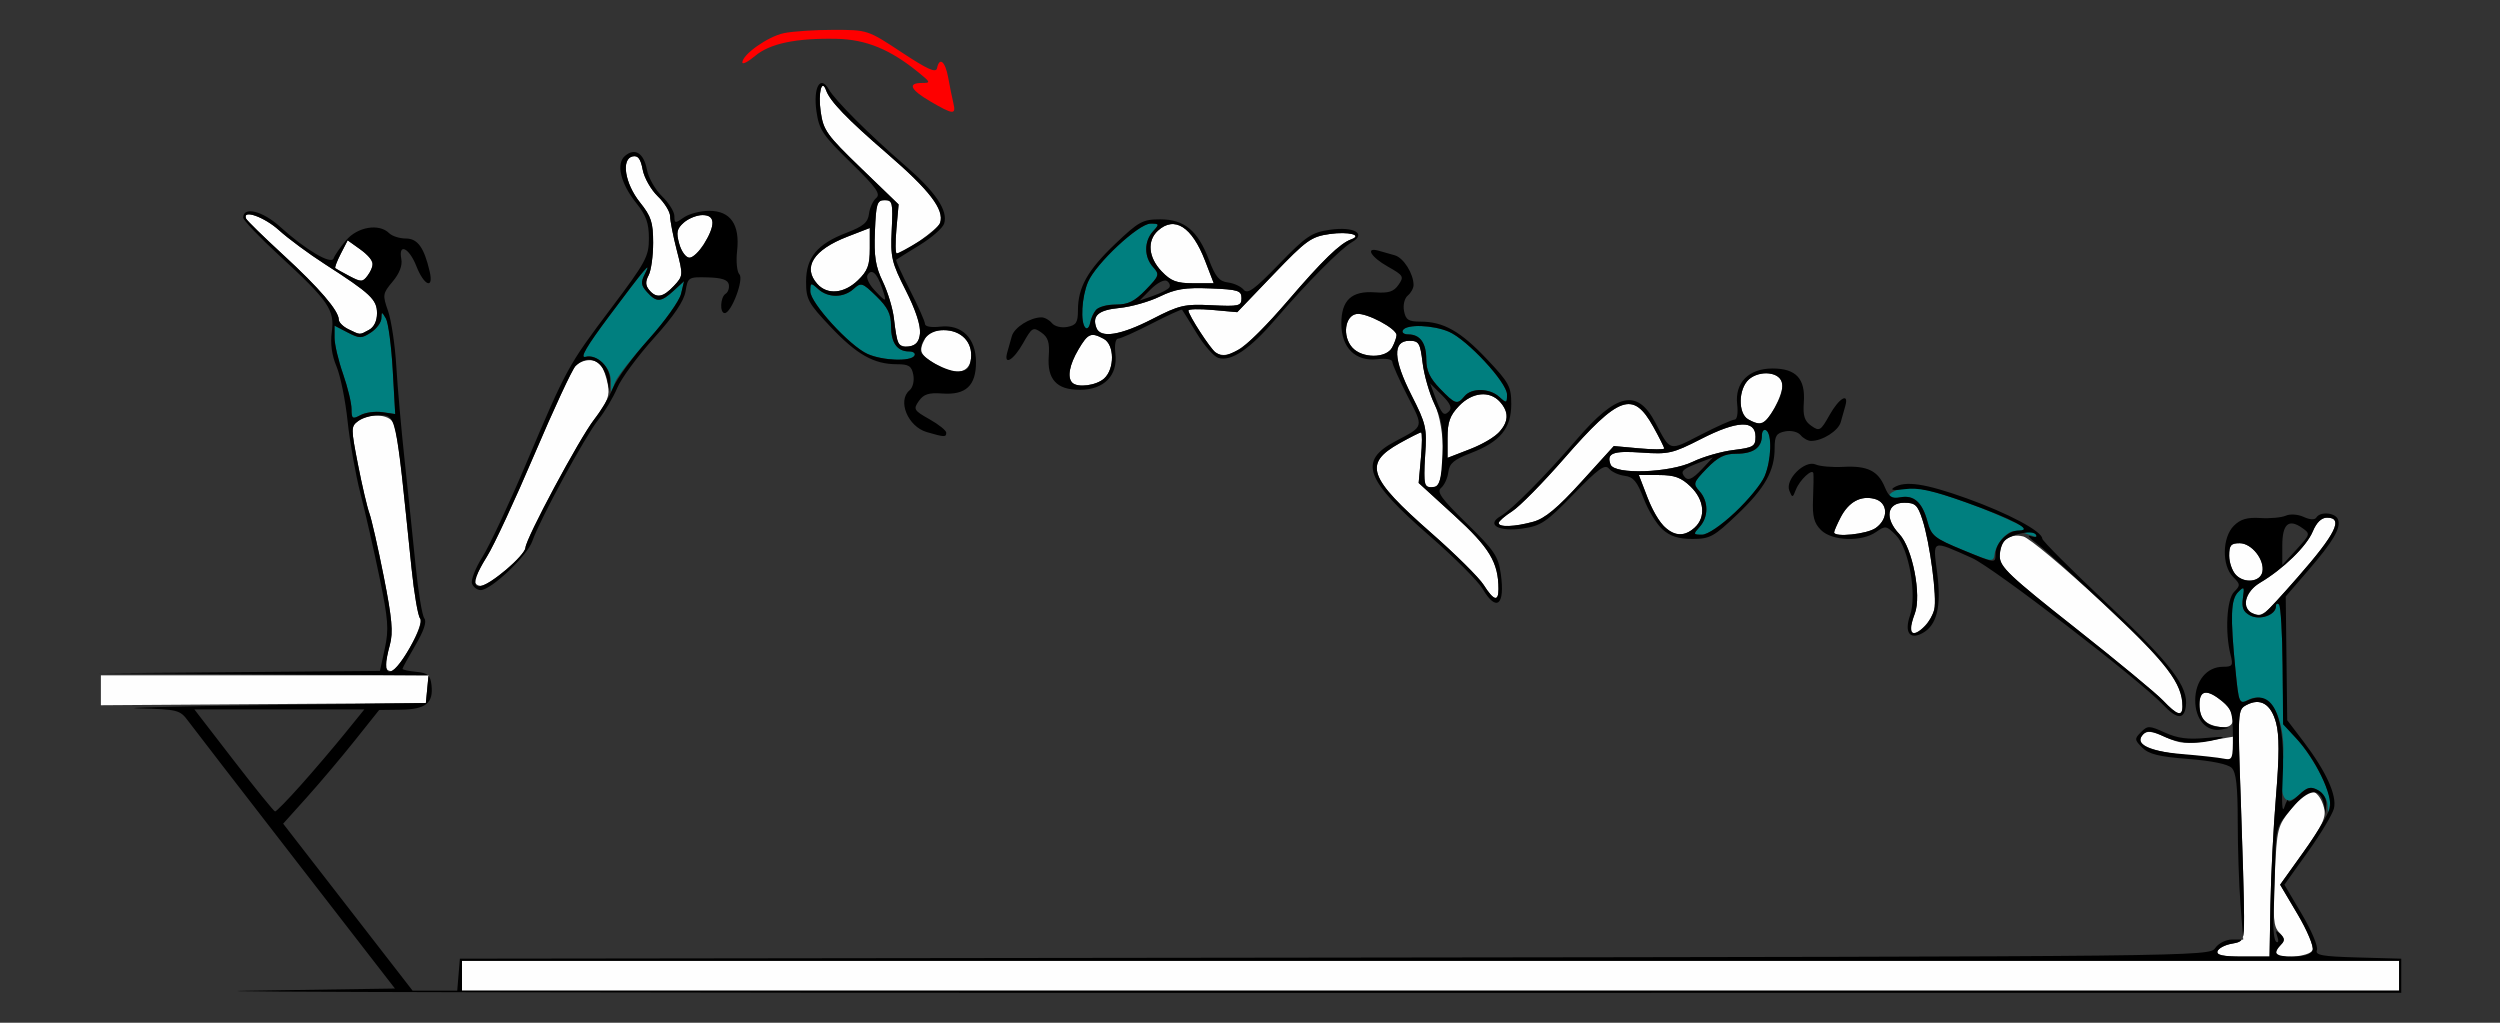<?xml version="1.0" encoding="UTF-8" standalone="no"?>
<!-- Created with Inkscape (http://www.inkscape.org/) -->

<svg
   xmlns:dc="http://purl.org/dc/elements/1.1/"
   xmlns:cc="http://creativecommons.org/ns#"
   xmlns:rdf="http://www.w3.org/1999/02/22-rdf-syntax-ns#"
   xmlns:svg="http://www.w3.org/2000/svg"
   xmlns="http://www.w3.org/2000/svg"
   xmlns:sodipodi="http://sodipodi.sourceforge.net/DTD/sodipodi-0.dtd"
   xmlns:inkscape="http://www.inkscape.org/namespaces/inkscape"
   id="svg3336"
   version="1.1"
   inkscape:version="0.91 r13725"
   width="550"
   height="225"
   viewBox="0 0 550 225"
   sodipodi:docname="bb950701.svg">
  <rect x="0" y="0" width="550" height="225" fill="#333333" stroke="none"/>
  <defs
     id="defs3340" />
  <sodipodi:namedview
     pagecolor="#ffffff"
     bordercolor="#666666"
     borderopacity="1"
     objecttolerance="10"
     gridtolerance="10"
     guidetolerance="10"
     inkscape:pageopacity="0"
     inkscape:pageshadow="2"
     inkscape:window-width="1480"
     inkscape:window-height="780"
     id="namedview3338"
     showgrid="false"
     inkscape:zoom="0.8384356"
     inkscape:cx="197.38157"
     inkscape:cy="118.60845"
     inkscape:window-x="0"
     inkscape:window-y="0"
     inkscape:window-maximized="0"
     inkscape:current-layer="svg3336" />
  <g
     id="g3346"
     transform="translate(13.785,-7.994)">
    <path
       style="fill:#fefefe"
       d="m 87.85,222.656 0,-3.281 213.084,0 213.084,0 0,3.281 0,3.281 -213.084,0 -213.084,0 0,-3.281 z m 386.214,-5.391 c 0.214,-0.645 1.616,-1.389 3.115,-1.654 2.655,-0.47 2.727,-0.63 2.727,-6.094 0,-3.086 -0.322,-14.558 -0.716,-25.492 -0.701,-19.463 -0.675,-19.903 1.204,-20.911 3.094,-1.661 5.439,-0.269 6.556,3.89 0.726,2.706 0.722,7.241 -0.015,16.115 -0.564,6.792 -1.115,17.517 -1.224,23.832 l -0.197,11.483 -5.919,0.002 c -4.32,9.4e-4 -5.814,-0.315 -5.53,-1.17 z m 12.851,0.422 c 0,-0.412 0.508,-1.259 1.128,-1.882 0.881,-0.884 0.797,-1.464 -0.385,-2.649 -1.284,-1.288 -1.436,-3.166 -1.005,-12.415 0.499,-10.696 0.568,-10.971 3.718,-14.882 1.766,-2.191 3.497,-3.978 3.848,-3.97 1.445,0.033 2.722,1.537 3.293,3.879 0.495,2.03 -0.338,3.807 -4.533,9.672 l -5.139,7.186 3.845,6.493 c 2.121,3.581 3.603,7.126 3.305,7.906 -0.568,1.485 -8.076,2.101 -8.076,0.663 z m -19.159,-43.485 c -8.719,-0.889 -12.193,-2.503 -10.038,-4.665 0.84,-0.842 1.995,-0.695 4.925,0.631 3.248,1.469 4.668,1.592 9.377,0.811 l 5.549,-0.921 0,2.627 c 0,1.445 -0.315,2.57 -0.701,2.501 -0.386,-0.07 -4.486,-0.512 -9.112,-0.983 z m 7.009,-6.246 c -3.35,-0.465 -4.673,-1.865 -4.673,-4.947 0,-3.316 1.762,-3.506 5.18,-0.558 3.181,2.745 2.884,5.975 -0.507,5.505 z m -12.676,-5.845 c -1.51,-1.588 -10.21,-8.781 -19.334,-15.984 -14.507,-11.452 -16.589,-13.429 -16.589,-15.747 0,-3.389 2.079,-5.141 5.175,-4.362 1.318,0.332 9.046,6.812 17.174,14.402 14.419,13.464 17.838,17.866 17.838,22.97 0,2.336 -1.159,1.989 -4.264,-1.279 z m -453.68,-2.257 0,-3.292 36.041,0 36.041,0 -0.293,3.047 -0.293,3.047 -35.748,0.246 -35.748,0.246 0,-3.292 z m 62.622,-5.402 c 0.003,-0.645 0.433,-2.715 0.955,-4.601 0.753,-2.72 0.474,-5.826 -1.35,-15.023 -1.265,-6.377 -2.687,-12.638 -3.161,-13.914 -0.474,-1.276 -1.599,-6.088 -2.501,-10.692 -1.575,-8.044 -1.573,-8.42 0.048,-9.609 2.42,-1.775 6.708,-1.552 7.732,0.403 0.473,0.902 1.341,6.281 1.93,11.953 0.589,5.672 1.525,14.742 2.082,20.156 0.556,5.414 1.393,10.319 1.86,10.899 1.045,1.301 -4.632,11.601 -6.395,11.601 -0.663,0 -1.203,-0.527 -1.2,-1.172 z m 335.509,-8.142 c 0,-0.482 0.423,-1.993 0.94,-3.358 1.513,-3.991 -0.527,-14.44 -3.408,-17.462 -3.291,-3.452 -2.761,-6.898 1.062,-6.898 2.432,0 2.958,0.485 4.006,3.694 1.664,5.096 3.258,17.208 2.607,19.811 -0.849,3.393 -5.207,6.919 -5.207,4.213 z m 75,-3.494 c -2.354,-0.953 -1.266,-4.761 1.894,-6.631 5.083,-3.008 10.224,-8.004 11.575,-11.249 0.833,-2 1.919,-3.062 3.132,-3.062 3.711,0 1.984,3.518 -6.444,13.125 -7.777,8.865 -7.705,8.809 -10.157,7.817 z m -168.925,-6.15 c -1.028,-1.622 -6.228,-6.774 -11.555,-11.448 -13.848,-12.152 -14.938,-15.23 -6.974,-19.695 2.353,-1.319 4.493,-2.398 4.757,-2.398 0.264,0 0.253,2.502 -0.023,5.559 l -0.503,5.559 7.817,7.138 c 7.788,7.111 9.732,10.342 9.746,16.197 0.007,2.885 -1.045,2.591 -3.266,-0.912 z M 90.654,135.785 c 0,-0.599 1.218,-3.025 2.707,-5.391 1.489,-2.365 6.176,-12.453 10.415,-22.416 4.239,-9.963 8.308,-18.717 9.042,-19.453 1.645,-1.651 4.401,-1.732 5.627,-0.166 0.505,0.645 1.174,2.528 1.486,4.186 0.47,2.491 -0.002,3.764 -2.716,7.332 -3.592,4.721 -15.31,26.504 -15.406,28.638 -0.073,1.634 -7.972,8.359 -9.817,8.359 -0.736,0 -1.338,-0.49 -1.338,-1.09 z m 387.5,-1.271 c -0.835,-0.838 -1.518,-2.759 -1.518,-4.269 0,-2.297 0.378,-2.746 2.315,-2.746 2.623,0 5.502,3.62 4.996,6.282 -0.422,2.22 -3.874,2.657 -5.792,0.732 z m -125.675,-10.53 c -1.063,-0.902 -2.786,-3.855 -3.828,-6.562 l -1.895,-4.922 4.374,0 c 3.474,0 4.914,0.519 6.996,2.519 3.049,2.93 3.435,6.764 0.912,9.054 -2.193,1.991 -4.139,1.965 -6.56,-0.089 z m 37.241,1.125 c 0,-0.283 0.635,-1.747 1.412,-3.253 1.768,-3.43 4.403,-4.888 7.448,-4.121 3.026,0.762 3.183,4.389 0.279,6.43 -1.929,1.356 -9.138,2.1 -9.138,0.944 z m -73.796,-2.063 c 0.02,-0.387 1.359,-1.547 2.976,-2.578 1.617,-1.031 6.753,-6.247 11.413,-11.591 12.114,-13.891 15.182,-14.984 19.633,-6.995 1.315,2.36 2.391,4.507 2.391,4.772 0,0.264 -2.494,0.254 -5.542,-0.023 l -5.542,-0.504 -7.116,7.841 c -5.245,5.78 -8.026,8.095 -10.58,8.806 -4.078,1.136 -7.684,1.265 -7.634,0.272 z m -16.076,-8.2 c -0.291,-0.292 -0.332,-3.365 -0.092,-6.829 0.405,-5.835 0.184,-6.796 -2.997,-13.049 -4.046,-7.953 -4.214,-12 -0.497,-12 2.116,0 2.392,0.459 2.929,4.87 0.326,2.679 1.502,6.754 2.613,9.056 2.513,5.206 2.526,17.726 0.02,18.206 -0.796,0.152 -1.685,0.038 -1.976,-0.253 z m 40.694,-4.646 c -0.963,-2.517 0.505,-3.081 6.867,-2.637 5.876,0.41 6.811,0.195 13.058,-3.003 7.928,-4.059 11.963,-4.227 11.963,-0.499 0,2.123 -0.457,2.4 -4.855,2.938 -2.67,0.327 -6.693,1.487 -8.94,2.578 -5.055,2.455 -17.232,2.873 -18.093,0.622 z m -35.869,-5.867 c 0,-3.485 0.517,-4.929 2.511,-7.018 2.921,-3.059 6.743,-3.446 9.026,-0.915 3.311,3.67 0.861,7.518 -6.631,10.42 l -4.907,1.9 0,-4.388 z m 66.121,-4.097 c -2.248,-1.313 -2.155,-6.662 0.151,-8.756 2.469,-2.241 7.001,-1.649 7.373,0.963 0.329,2.308 -3.241,8.819 -4.813,8.778 -0.592,-0.016 -1.812,-0.459 -2.711,-0.984 z M 222.118,92.188 c -1.149,-1.152 -0.639,-3.928 1.338,-7.29 2.107,-3.582 2.778,-3.867 5.577,-2.364 2.379,1.277 2.439,6.603 0.099,8.728 -1.712,1.554 -5.844,2.1 -7.014,0.927 z m -30.296,-4.204 c -3.285,-2.061 -3.55,-2.771 -2.07,-5.545 0.657,-1.232 1.959,-1.813 4.061,-1.813 3.891,0 6.435,2.638 6.023,6.245 -0.386,3.384 -3.668,3.84 -8.014,1.113 z m 61.822,-2.451 c -1.121,-0.751 -5.981,-8.246 -5.981,-9.224 0,-0.332 2.418,-0.386 5.374,-0.121 l 5.374,0.483 7.944,-8.282 c 7.292,-7.602 8.312,-8.334 12.426,-8.917 4.106,-0.582 7.327,0.235 4.677,1.187 -2.437,0.876 -6.276,4.6 -13.909,13.493 -8.916,10.389 -13.01,13.318 -15.904,11.38 z m 30.075,-1.075 c -2.234,-2.476 -1.644,-7.023 0.96,-7.396 2.157,-0.309 8.779,3.202 8.779,4.655 0,0.499 -0.435,1.723 -0.967,2.72 -1.297,2.43 -6.586,2.443 -8.771,0.021 z M 183.718,83.269 c -0.212,-0.681 -0.59,-3.023 -0.839,-5.206 -0.249,-2.183 -1.354,-5.836 -2.456,-8.119 -1.604,-3.323 -1.948,-5.522 -1.727,-11.032 0.247,-6.164 0.471,-6.881 2.145,-6.881 1.721,0 1.844,0.519 1.553,6.562 -0.289,6.017 -0.031,7.124 3.104,13.313 3.902,7.702 4.14,11.812 0.712,12.3 -1.159,0.165 -2.281,-0.257 -2.493,-0.938 z M 62.85,80.418 c -1.157,-0.56 -2.103,-1.504 -2.103,-2.098 0,-1.96 -4.269,-6.935 -12.238,-14.263 -4.321,-3.973 -7.996,-7.566 -8.167,-7.984 -0.853,-2.083 4.021,-0.358 7.246,2.565 2.018,1.829 6.54,5.172 10.049,7.429 10.132,6.517 11.521,7.824 11.521,10.847 0,1.718 -0.661,3.063 -1.808,3.679 -2.093,1.124 -1.795,1.135 -4.501,-0.174 z M 227.441,80.156 c -1.035,-2.705 0.405,-3.962 5.053,-4.41 2.537,-0.244 6.529,-1.375 8.872,-2.513 3.445,-1.673 5.573,-2.016 11.12,-1.792 6.145,0.248 6.86,0.473 6.86,2.152 0,1.727 -0.517,1.85 -6.555,1.557 -6.002,-0.292 -7.107,-0.035 -13.084,3.042 -6.931,3.568 -11.379,4.28 -12.266,1.964 z m -98.419,-8.378 c -0.811,-0.98 -0.842,-1.856 -0.114,-3.22 0.55,-1.03 0.999,-4.246 0.999,-7.146 0,-4.491 -0.429,-5.808 -2.89,-8.88 -3.337,-4.165 -4.196,-9.599 -1.602,-10.135 1.164,-0.24 1.743,0.531 2.19,2.921 0.334,1.786 1.83,4.423 3.324,5.859 1.494,1.436 2.717,3.421 2.717,4.41 0,0.989 0.656,4.337 1.457,7.44 1.429,5.532 1.417,5.684 -0.63,7.87 -2.395,2.558 -3.867,2.796 -5.45,0.882 z m 37.011,-1.306 c -3.311,-3.67 -0.861,-7.518 6.631,-10.42 l 4.907,-1.9 0,4.498 c 0,3.705 -0.462,4.943 -2.621,7.018 -3.041,2.923 -6.707,3.254 -8.916,0.805 z M 63.084,68.729 c -1.542,-0.812 -2.94,-1.592 -3.106,-1.734 -0.166,-0.142 0.378,-1.578 1.21,-3.192 l 1.512,-2.934 2.762,1.973 c 3.016,2.155 3.381,3.488 1.594,5.831 -1.069,1.402 -1.406,1.406 -3.972,0.055 z M 241.764,67.683 c -2.914,-3.051 -3.243,-6.728 -0.802,-8.944 3.658,-3.321 7.495,-0.864 10.388,6.652 l 1.895,4.922 -4.484,0 c -3.693,0 -4.927,-0.464 -6.996,-2.629 z M 135.649,61.641 c -0.709,-2.533 -0.539,-3.323 1.011,-4.688 1.025,-0.902 2.869,-1.641 4.097,-1.641 1.505,0 2.232,0.535 2.229,1.641 -0.006,2.434 -3.498,7.734 -5.096,7.734 -0.769,0 -1.77,-1.36 -2.242,-3.047 z m 47.778,-3.281 0.481,-5.391 L 175.653,45 c -7.578,-7.315 -8.308,-8.338 -8.89,-12.465 -0.581,-4.119 0.234,-7.35 1.183,-4.691 0.873,2.445 4.585,6.296 13.451,13.953 9.351,8.076 12.576,12.284 11.652,15.204 -0.437,1.381 -8.04,6.75 -9.559,6.75 -0.3,0 -0.328,-2.426 -0.064,-5.391 z"
       id="path3356"
       inkscape:connector-curvature="0" />
    <path
       style="fill:#007f7f"
       d="m 498.258,184.955 c -0.07,-1.142 -1.008,-2.549 -2.085,-3.127 -1.608,-0.863 -2.334,-0.696 -4.065,0.936 -3.194,3.01 -4.539,0.78 -3.749,-6.219 1.148,-10.182 -2.616,-17.239 -7.731,-14.493 -1.752,0.941 -1.893,0.581 -2.613,-6.7 -1.163,-11.754 -1.034,-15.474 0.593,-17.106 1.318,-1.322 1.417,-1.198 1.05,1.314 -0.309,2.113 0.062,3.026 1.557,3.828 2.162,1.161 5.701,-0.09 5.701,-2.014 0,-0.583 0.309,-0.751 0.686,-0.373 0.377,0.378 0.731,6.46 0.787,13.516 0.101,12.822 0.102,12.829 2.825,15.73 3.9,4.155 8.052,12.204 7.575,14.686 l -0.404,2.099 -0.127,-2.076 z m -80.281,-55.982 c -6.221,-2.549 -6.867,-3.071 -7.717,-6.237 -1.147,-4.274 -3.001,-5.904 -6.049,-5.32 -2.578,0.494 -3.211,-0.631 -0.864,-1.534 2.953,-1.137 6.637,-0.507 15.384,2.629 7.716,2.767 15.848,6.664 15.848,7.594 0,0.162 -1.241,-0.175 -2.757,-0.749 -2.303,-0.872 -3.064,-0.765 -4.62,0.648 -1.025,0.93 -1.992,2.605 -2.15,3.721 -0.286,2.025 -0.301,2.024 -7.076,-0.752 z m -57.841,-5.062 c 1.985,-2.2 1.977,-5.63 -0.019,-7.842 -1.479,-1.64 -1.392,-1.914 1.585,-4.996 2.449,-2.535 3.9,-3.261 6.519,-3.261 3.724,0 5.611,-1.343 5.611,-3.993 0,-0.959 0.421,-1.482 0.935,-1.163 1.343,0.832 1.151,6.578 -0.337,10.108 -1.708,4.052 -11.139,12.861 -13.771,12.861 -1.946,0 -1.977,-0.103 -0.523,-1.714 z M 63.551,97.978 c 0,-1.32 -0.841,-4.801 -1.869,-7.735 -1.028,-2.934 -1.869,-6.52 -1.869,-7.969 l 0,-2.635 2.875,1.491 c 2.627,1.363 3.071,1.363 5.14,0.002 1.246,-0.819 2.278,-2.217 2.294,-3.108 0.027,-1.513 0.091,-1.511 0.988,0.033 0.528,0.909 1.205,6.013 1.506,11.342 l 0.547,9.689 -2.829,-0.417 c -1.556,-0.229 -3.719,0.061 -4.806,0.645 -1.773,0.952 -1.976,0.814 -1.976,-1.339 z M 302.987,93.471 c -2.205,-2.282 -2.987,-3.952 -2.987,-6.375 0,-3.647 -1.357,-5.533 -3.98,-5.533 -0.956,0 -1.477,-0.422 -1.16,-0.938 0.83,-1.347 6.557,-1.155 10.077,0.338 4.04,1.713 12.82,11.174 12.82,13.814 0,1.952 -0.102,1.984 -1.709,0.525 -2.13,-1.934 -6.094,-2.009 -7.637,-0.145 -1.616,1.953 -2.035,1.822 -5.424,-1.685 z M 120.62,91.786 c -0.074,-3.057 -3.12,-5.932 -5.596,-5.283 -1.316,0.345 0.22,-2.295 5.248,-9.023 7.929,-10.61 9.451,-12.404 7.805,-9.199 -0.934,1.818 -0.85,2.49 0.498,3.984 2.088,2.314 3.04,2.263 5.842,-0.312 l 2.295,-2.109 -0.675,2.81 c -0.371,1.546 -3.584,6.042 -7.14,9.992 -3.555,3.95 -6.859,8.17 -7.341,9.377 l -0.877,2.195 -0.059,-2.433 z m 56.483,-5.912 c -3.923,-1.735 -12.617,-11.228 -12.617,-13.776 0,-1.952 0.102,-1.984 1.709,-0.525 2.193,1.991 5.613,1.983 7.817,-0.019 1.635,-1.484 1.908,-1.397 4.98,1.59 2.527,2.457 3.25,3.913 3.25,6.539 0,3.736 1.339,5.629 3.98,5.629 0.956,0 1.477,0.422 1.16,0.938 -0.815,1.323 -6.946,1.099 -10.28,-0.376 z m 47.897,-5.79 c -1.127,-1.141 -0.808,-6.766 0.57,-10.036 1.708,-4.052 11.139,-12.861 13.771,-12.861 1.946,0 1.977,0.103 0.523,1.714 -1.985,2.2 -1.977,5.63 0.019,7.842 1.479,1.64 1.392,1.914 -1.585,4.996 C 235.825,74.299 234.408,75 231.707,75 c -3.56,0 -5.097,1.102 -5.672,4.068 -0.184,0.949 -0.65,1.406 -1.035,1.016 z"
       id="path3352"
       inkscape:connector-curvature="0" />
    <path
       style="fill:#fe0000"
       d="m 190.888,30.305 c -4.393,-2.566 -5.077,-4.052 -1.869,-4.059 1.99,-0.004 1.953,-0.127 -0.701,-2.293 -6.259,-5.107 -11.568,-7.285 -18.079,-7.418 -8.906,-0.182 -14.659,1.028 -17.898,3.762 -1.544,1.304 -2.808,1.948 -2.808,1.433 0,-1.738 5.635,-5.711 9.14,-6.445 1.912,-0.4 6.842,-0.725 10.954,-0.723 7.45,0.005 7.503,0.023 14.953,4.944 5.679,3.751 7.549,4.593 7.779,3.498 0.542,-2.588 1.812,-1.518 2.461,2.074 0.349,1.934 0.862,4.465 1.14,5.625 0.621,2.595 -0.035,2.544 -5.072,-0.398 z"
       id="path3350"
       inkscape:connector-curvature="0" />
    <path
       style="fill:#000000"
       d="m 40.522,225.957 32.578,-0.488 -21.83,-28.192 C 39.263,181.771 28.603,167.955 27.582,166.574 c -1.763,-2.384 -2.308,-2.522 -10.748,-2.729 -4.89,-0.12 7.301,-0.436 27.091,-0.703 l 35.981,-0.485 0.293,-3.047 0.293,-3.047 -36.274,-0.221 -36.274,-0.221 30.929,-0.26 30.929,-0.26 1.066,-4.909 c 0.922,-4.248 0.765,-6.363 -1.164,-15.691 -1.226,-5.93 -3.11,-14.212 -4.187,-18.405 -1.077,-4.193 -2.35,-11.365 -2.829,-15.938 -0.479,-4.572 -1.577,-9.989 -2.439,-12.036 -1.042,-2.474 -1.389,-5.023 -1.037,-7.601 0.662,-4.845 -0.682,-6.801 -11.547,-16.804 -4.369,-4.022 -7.944,-7.777 -7.944,-8.343 0,-2.54 4.275,-1.476 8.134,2.024 5.577,5.058 11.264,8.415 11.754,6.939 0.211,-0.636 1.433,-2.406 2.714,-3.934 2.524,-3.009 7.294,-3.815 9.506,-1.606 0.646,0.645 2.297,1.172 3.67,1.172 2.595,0 4.016,1.967 5.247,7.266 0.93,4.002 -1.239,3.133 -2.924,-1.172 -1.591,-4.063 -4.007,-5.208 -3.314,-1.571 0.268,1.405 -0.408,3.161 -1.904,4.944 -2.208,2.632 -2.256,2.945 -1.012,6.493 0.719,2.05 1.535,7.524 1.813,12.165 0.278,4.641 1.099,13.922 1.824,20.625 0.725,6.703 1.802,17.039 2.394,22.969 0.591,5.93 1.467,11.264 1.947,11.855 0.574,0.706 -0.098,2.726 -1.964,5.901 -1.56,2.655 -2.837,4.992 -2.837,5.195 0,0.202 1.367,0.5 3.037,0.662 2.549,0.247 3.086,0.718 3.339,2.929 0.451,3.949 -1.263,5.325 -6.724,5.398 l -4.792,0.064 -5.368,6.733 c -2.952,3.703 -7.705,9.331 -10.561,12.507 l -5.192,5.775 14.236,18.366 14.236,18.366 4.913,0 4.913,0 0.29,-3.516 0.29,-3.516 192.437,-0.237 c 191.166,-0.235 192.446,-0.249 193.745,-2.109 0.735,-1.053 2.368,-1.873 3.73,-1.873 l 2.422,0 -0.6,-7.734 c -0.33,-4.254 -0.603,-12.45 -0.606,-18.214 -0.004,-7.789 -0.346,-10.821 -1.33,-11.809 -0.823,-0.825 -4.451,-1.57 -9.577,-1.965 -6.397,-0.493 -8.666,-1.052 -10.094,-2.484 -1.723,-1.729 -1.741,-1.949 -0.277,-3.419 1.464,-1.469 1.806,-1.462 5.285,0.112 2.796,1.265 5.068,1.553 9.152,1.161 3.616,-0.347 4.496,-0.266 2.63,0.242 -4.655,1.268 -8.636,1.071 -12.127,-0.599 -2.492,-1.192 -3.578,-1.318 -4.385,-0.508 -2.17,2.177 0.906,3.794 8.387,4.408 3.955,0.325 8.115,0.783 9.245,1.018 1.937,0.403 2.053,0.107 2.027,-5.195 -0.023,-4.895 -0.335,-5.866 -2.414,-7.506 -3.342,-2.637 -4.939,-2.397 -4.939,0.742 0,3.222 1.491,4.835 4.626,5.003 2.303,0.123 2.31,0.142 0.203,0.544 -3.271,0.625 -5.764,-2.161 -5.764,-6.442 0,-4.247 2.574,-7.355 6.093,-7.355 2.105,0 2.284,-0.273 1.694,-2.578 -1.265,-4.943 -0.866,-12.263 0.758,-13.893 1.424,-1.43 1.407,-1.671 -0.234,-3.317 -2.479,-2.487 -2.381,-8.661 0.178,-11.227 1.458,-1.463 2.924,-1.892 5.841,-1.712 2.142,0.132 4.657,-0.099 5.589,-0.514 0.961,-0.428 2.667,-0.311 3.939,0.271 1.412,0.645 2.45,0.691 2.799,0.123 0.848,-1.376 4.177,-1.075 4.752,0.431 0.711,1.859 -1.009,4.79 -6.645,11.323 l -4.853,5.625 0.165,13.61 0.165,13.61 3.556,4.671 c 4.991,6.557 7.429,11.912 6.718,14.755 -0.323,1.29 -2.907,5.59 -5.742,9.554 l -5.155,7.208 3.845,6.493 c 2.115,3.571 3.608,7.114 3.317,7.873 -0.44,1.15 1.064,1.425 9.01,1.647 l 9.538,0.267 0,3.75 0,3.75 -253.271,0.019 c -139.299,0.011 -238.611,-0.2 -220.693,-0.469 z m 473.497,-3.3 0,-3.281 -213.084,0 -213.084,0 0,3.281 0,3.281 213.084,0 213.084,0 0,-3.281 z m -28.307,-15.705 c 0.109,-6.315 0.659,-17.04 1.224,-23.832 0.737,-8.874 0.742,-13.409 0.015,-16.115 -1.116,-4.159 -3.462,-5.551 -6.556,-3.89 -1.879,1.009 -1.904,1.448 -1.204,20.911 0.394,10.935 0.716,22.406 0.716,25.492 0,5.464 -0.071,5.624 -2.727,6.094 -1.5,0.265 -2.902,1.01 -3.115,1.654 -0.284,0.855 1.21,1.171 5.53,1.17 l 5.919,-0.002 0.197,-11.483 z m 9.28,10.073 c 0.298,-0.779 -1.184,-4.325 -3.305,-7.906 l -3.845,-6.493 5.155,-7.208 c 2.835,-3.964 5.426,-8.292 5.758,-9.618 0.718,-2.87 -3.134,-10.858 -7.457,-15.464 l -2.808,-2.993 -0.101,-12.828 c -0.056,-7.055 -0.41,-13.137 -0.787,-13.516 -0.377,-0.378 -0.686,-0.211 -0.686,0.373 0,1.924 -3.54,3.174 -5.701,2.014 -1.495,-0.803 -1.866,-1.715 -1.557,-3.828 0.367,-2.512 0.268,-2.636 -1.05,-1.314 -1.626,1.631 -1.756,5.356 -0.596,17.065 0.74,7.475 0.807,7.632 2.844,6.7 5.516,-2.521 8.209,3.626 7.548,17.231 -0.258,5.305 -0.119,7.808 0.353,6.383 0.427,-1.289 0.819,-1.954 0.87,-1.477 0.051,0.477 1.105,-0.087 2.341,-1.252 1.86,-1.753 2.586,-1.937 4.206,-1.068 1.168,0.627 1.906,1.888 1.83,3.127 l -0.127,2.076 -0.395,-2.03 c -0.747,-3.845 -3.303,-3.559 -7.059,0.788 -3.408,3.946 -3.507,4.268 -3.68,12.023 -0.098,4.383 -0.264,9.976 -0.369,12.429 -0.105,2.453 0.179,4.69 0.632,4.971 0.453,0.281 0.556,-0.25 0.229,-1.179 -0.486,-1.381 -0.364,-1.475 0.665,-0.517 0.979,0.911 1.01,1.422 0.138,2.297 -1.935,1.941 -1.246,2.625 2.646,2.625 2.495,0 3.95,-0.477 4.308,-1.413 z M 52.414,180.703 c 2.87,-3.222 7.185,-8.285 9.59,-11.249 l 4.372,-5.391 -18.7,0 -18.7,0 8.643,11.21 c 4.753,6.166 8.853,11.228 9.11,11.249 0.257,0.021 2.815,-2.597 5.685,-5.82 z M 76.457,150.353 c 1.936,-3.381 2.715,-5.651 2.171,-6.328 -0.466,-0.581 -1.303,-5.485 -1.86,-10.899 -3.626,-35.282 -3.288,-33.75 -7.463,-33.75 -1.426,0 -3.352,0.557 -4.28,1.238 -1.622,1.19 -1.624,1.565 -0.048,9.609 0.902,4.604 2.027,9.416 2.501,10.692 0.474,1.276 1.896,7.538 3.161,13.914 1.824,9.197 2.103,12.303 1.35,15.023 -2.124,7.672 0.213,7.934 4.469,0.501 z m 408.131,-7.632 c 0.519,-0.379 3.719,-3.853 7.111,-7.72 8.428,-9.607 10.155,-13.125 6.444,-13.125 -1.213,0 -2.299,1.061 -3.132,3.062 -1.351,3.244 -6.492,8.24 -11.575,11.249 -4.048,2.396 -4.202,6.66 -0.259,7.164 0.257,0.033 0.892,-0.25 1.41,-0.629 z m -0.641,-8.938 C 484.452,131.12 481.573,127.5 478.95,127.5 c -1.937,0 -2.315,0.449 -2.315,2.746 0,1.51 0.683,3.431 1.518,4.269 1.918,1.924 5.37,1.488 5.792,-0.732 z m 8.742,-9.647 c -2.986,-2.098 -4.37,-0.861 -4.37,3.901 l 0,4.266 3.126,-3.422 c 3.065,-3.355 3.089,-3.448 1.244,-4.745 z M 70.334,98.673 l 2.829,0.417 -0.547,-9.689 c -0.301,-5.329 -0.979,-10.433 -1.506,-11.342 -0.896,-1.544 -0.961,-1.546 -0.988,-0.033 -0.016,0.89 -1.048,2.289 -2.294,3.108 -2.07,1.36 -2.513,1.36 -5.14,-0.002 l -2.875,-1.491 0,2.635 c 0,1.449 0.841,5.035 1.869,7.969 1.028,2.934 1.869,6.415 1.869,7.735 0,2.153 0.203,2.291 1.976,1.339 1.087,-0.584 3.25,-0.874 4.806,-0.645 z M 67.351,80.592 c 1.147,-0.616 1.808,-1.961 1.808,-3.679 0,-3.023 -1.389,-4.33 -11.521,-10.847 -3.509,-2.257 -8.031,-5.6 -10.049,-7.429 -3.225,-2.923 -8.099,-4.648 -7.246,-2.565 0.171,0.418 3.847,4.011 8.167,7.984 7.969,7.328 12.238,12.303 12.238,14.263 0,0.594 0.946,1.539 2.103,2.098 2.705,1.309 2.408,1.297 4.501,0.174 z m 0.873,-14.614 c 0,-0.64 -1.243,-2.051 -2.762,-3.136 l -2.762,-1.973 -1.512,2.934 c -0.832,1.614 -1.376,3.05 -1.21,3.192 0.166,0.142 1.564,0.922 3.106,1.734 2.566,1.351 2.903,1.346 3.972,-0.055 0.643,-0.842 1.168,-2.055 1.168,-2.695 z M 462.105,163.059 c -5.263,-5.547 -37.362,-30.216 -42.012,-32.287 -9.084,-4.045 -8.663,-4.229 -7.689,3.344 0.948,7.37 -0.073,11.468 -3.287,13.194 -2.792,1.499 -3.98,-0.234 -2.694,-3.933 1.559,-4.485 -0.245,-14.742 -3.102,-17.637 -2.081,-2.109 -2.315,-2.147 -4.37,-0.703 -3.163,2.222 -9.703,1.99 -12.116,-0.431 -1.542,-1.547 -1.909,-2.969 -1.753,-6.797 0.108,-2.662 0.145,-5.209 0.081,-5.658 -0.175,-1.232 -3.025,1.42 -3.865,3.598 -0.695,1.8 -0.775,1.811 -1.429,0.185 -0.983,-2.446 3.411,-6.806 5.797,-5.752 0.944,0.417 3.675,0.651 6.069,0.521 5.285,-0.288 7.652,0.862 9.126,4.433 0.898,2.175 1.568,2.621 3.405,2.269 2.992,-0.574 4.852,1.078 5.99,5.318 0.849,3.162 1.497,3.679 7.951,6.344 7.024,2.9 7.027,2.901 7.027,0.812 0,-2.483 2.707,-5.192 5.188,-5.192 3.291,0 -1.555,-2.555 -11.737,-6.187 -7.318,-2.61 -10.442,-3.287 -13.368,-2.893 -2.497,0.336 -3.35,0.216 -2.465,-0.345 2.474,-1.57 6.87,-0.92 16.066,2.378 9.106,3.265 16.596,7.261 16.596,8.854 0,0.465 6.414,6.88 14.252,14.255 14.112,13.277 17.979,18.348 17.33,22.723 -0.427,2.881 -1.989,2.752 -4.992,-0.413 z m 4.25,0.332 c 0,-4.954 -3.439,-9.537 -16.027,-21.359 -7.137,-6.703 -14.337,-13.197 -15.998,-14.432 -1.662,-1.234 -2.263,-1.977 -1.337,-1.651 1.004,0.353 1.452,0.217 1.111,-0.337 -0.63,-1.022 -4.919,-0.264 -6.767,1.196 -0.643,0.508 -1.168,2.116 -1.168,3.574 0,2.318 2.082,4.295 16.589,15.747 9.124,7.203 17.824,14.396 19.334,15.984 3.106,3.268 4.264,3.615 4.264,1.279 z m -56.61,-17.675 c 0.807,-0.809 1.709,-2.437 2.004,-3.617 0.651,-2.603 -0.943,-14.715 -2.607,-19.811 -1.048,-3.209 -1.574,-3.694 -4.006,-3.694 -3.822,0 -4.353,3.446 -1.062,6.898 2.881,3.022 4.921,13.471 3.408,17.462 -1.673,4.414 -0.641,5.674 2.263,2.762 z m -10.887,-21.55 c 2.905,-2.041 2.748,-5.668 -0.279,-6.43 -3.045,-0.767 -5.68,0.691 -7.448,4.121 -0.776,1.506 -1.412,2.97 -1.412,3.253 0,1.156 7.208,0.412 9.138,-0.944 z m -86.465,13.381 c -0.996,-1.693 -6.174,-6.875 -11.506,-11.514 -14.41,-12.538 -15.906,-16.609 -7.7,-20.958 6.405,-3.394 6.281,-2.924 2.659,-10.003 -1.823,-3.563 -3.316,-6.92 -3.318,-7.461 -0.003,-0.575 -1.388,-0.822 -3.333,-0.594 -4.765,0.558 -7.886,-2.536 -7.886,-7.816 0,-5.178 2.243,-7.265 7.408,-6.891 2.992,0.217 4.112,-0.142 5.167,-1.653 1.258,-1.802 1.103,-2.067 -2.343,-4.01 -3.741,-2.109 -5.05,-4.342 -2.054,-3.504 0.9,0.252 2.518,0.71 3.596,1.019 1.913,0.548 4.114,4.05 4.114,6.548 0,0.686 -0.572,1.724 -1.271,2.306 -0.723,0.602 -1.079,2.066 -0.826,3.396 0.371,1.949 0.977,2.338 3.638,2.338 5.04,0 8.797,2.123 14.581,8.24 4.913,5.196 5.374,6.046 5.374,9.919 0,5.325 -2.446,8.288 -8.879,10.754 -3.728,1.429 -4.731,2.275 -4.962,4.183 -0.159,1.315 -0.871,2.876 -1.582,3.469 -1.054,0.877 -0.016,2.323 5.599,7.803 6.109,5.962 6.963,7.224 7.52,11.113 0.988,6.902 -0.943,8.504 -3.995,3.316 z m 3.49,0.032 c -0.015,-5.855 -1.958,-9.085 -9.746,-16.197 l -7.817,-7.138 0.503,-5.559 c 0.276,-3.058 0.287,-5.559 0.023,-5.559 -0.264,0 -2.404,1.079 -4.757,2.398 -7.964,4.465 -6.874,7.543 6.974,19.695 5.327,4.675 10.526,9.826 11.555,11.448 2.22,3.503 3.273,3.797 3.266,0.912 z M 303.547,107.953 c 0.222,-5.516 -0.122,-7.697 -1.744,-11.057 -1.111,-2.302 -2.287,-6.378 -2.613,-9.056 -0.537,-4.411 -0.813,-4.87 -2.929,-4.87 -3.716,0 -3.549,4.047 0.497,12 3.181,6.253 3.402,7.214 2.997,13.049 -0.464,6.696 -0.223,7.521 2.068,7.083 1.119,-0.214 1.51,-1.837 1.724,-7.148 z m 12.574,-4.971 c 2.047,-2.428 2.074,-4.38 0.089,-6.58 -2.284,-2.531 -6.105,-2.144 -9.026,0.915 -1.994,2.088 -2.511,3.533 -2.511,7.018 l 0,4.388 4.907,-1.9 c 2.699,-1.045 5.643,-2.773 6.542,-3.84 z m -12.7,-8.073 -2.586,-2.565 1.012,2.713 c 1.528,4.096 1.984,4.599 3.13,3.449 0.749,-0.751 0.325,-1.731 -1.557,-3.597 z m 4.99,0.247 c 1.542,-1.864 5.506,-1.789 7.637,0.145 1.607,1.459 1.709,1.427 1.709,-0.525 0,-2.64 -8.781,-12.101 -12.82,-13.814 -3.519,-1.493 -9.247,-1.685 -10.077,-0.338 -0.318,0.516 0.204,0.938 1.16,0.938 2.624,0 3.98,1.886 3.98,5.533 0,2.423 0.783,4.093 2.987,6.375 3.389,3.508 3.809,3.638 5.424,1.685 z M 292.49,84.437 c 0.532,-0.997 0.967,-2.221 0.967,-2.72 0,-1.453 -6.622,-4.964 -8.779,-4.655 -2.604,0.373 -3.194,4.92 -0.96,7.396 2.185,2.422 7.474,2.409 8.771,-0.021 z M 90.059,136.409 c -0.295,-0.772 0.728,-3.409 2.273,-5.859 1.546,-2.451 5.847,-11.628 9.558,-20.393 8.995,-21.243 9.238,-21.688 18.789,-34.376 7.64,-10.149 8.293,-11.355 8.293,-15.328 0,-3.381 -0.601,-5.062 -2.783,-7.786 -3.47,-4.332 -4.498,-8.696 -2.45,-10.402 2.187,-1.82 4.118,-0.588 4.801,3.063 0.333,1.781 1.828,4.414 3.323,5.85 1.494,1.436 2.717,3.4 2.717,4.364 0,1.624 0.153,1.646 2.077,0.293 1.142,-0.803 3.656,-1.459 5.586,-1.459 4.694,0 6.786,3.024 6.13,8.86 -0.256,2.274 -0.029,4.573 0.504,5.107 1.054,1.058 -1.77,8.534 -3.224,8.534 -1.14,0 -0.979,-3.524 0.194,-4.251 0.542,-0.336 0.858,-1.26 0.701,-2.052 -0.204,-1.027 -1.533,-1.473 -4.641,-1.553 -4.248,-0.11 -4.368,-0.035 -4.864,3.035 -0.35,2.164 -2.538,5.403 -7.004,10.364 -3.573,3.969 -7.186,8.881 -8.029,10.915 -0.843,2.034 -2.713,5.177 -4.155,6.985 -2.93,3.673 -12.938,22.078 -14.529,26.722 -1.1,3.208 -9.073,10.773 -11.355,10.773 -0.756,0 -1.616,-0.632 -1.911,-1.404 z m 7.482,-3.049 c 2.315,-1.934 4.237,-4.113 4.269,-4.844 0.092,-2.048 11.982,-24.278 15.027,-28.094 1.488,-1.865 3.395,-5.055 4.238,-7.089 0.843,-2.034 4.403,-6.887 7.91,-10.783 3.508,-3.897 6.681,-8.35 7.053,-9.895 l 0.675,-2.81 -2.295,2.109 c -2.802,2.575 -3.755,2.626 -5.842,0.312 -1.348,-1.494 -1.432,-2.166 -0.498,-3.984 1.646,-3.205 0.124,-1.411 -7.805,9.199 -5.028,6.728 -6.564,9.368 -5.248,9.023 2.545,-0.668 5.566,2.283 5.409,5.283 L 120.306,94.219 119.877,91.875 c -0.834,-4.551 -4.246,-6.17 -7.058,-3.35 -0.734,0.736 -4.802,9.49 -9.042,19.453 -4.239,9.963 -8.926,20.051 -10.415,22.416 -4.671,7.421 -2.771,8.769 4.179,2.965 z M 134.472,70.896 c 2.047,-2.186 2.059,-2.338 0.63,-7.87 -0.801,-3.102 -1.457,-6.45 -1.457,-7.44 0,-0.989 -1.223,-2.974 -2.717,-4.41 -1.494,-1.436 -2.99,-4.073 -3.324,-5.859 -0.447,-2.39 -1.025,-3.161 -2.19,-2.921 -2.593,0.536 -1.734,5.97 1.602,10.135 2.462,3.073 2.89,4.389 2.89,8.88 0,2.9 -0.45,6.116 -0.999,7.146 -0.728,1.364 -0.697,2.239 0.114,3.22 1.583,1.914 3.055,1.675 5.45,-0.882 z m 6.66,-9.256 c 2.542,-4.182 2.415,-6.328 -0.374,-6.328 -1.228,0 -3.072,0.738 -4.097,1.641 -1.55,1.364 -1.72,2.154 -1.011,4.688 0.472,1.687 1.473,3.047 2.242,3.047 0.764,0 2.222,-1.371 3.241,-3.047 z m 210.822,62.813 c -1.296,-1.16 -3.159,-4.219 -4.141,-6.797 -1.425,-3.74 -2.267,-4.746 -4.17,-4.978 -1.311,-0.16 -2.867,-0.874 -3.458,-1.587 -0.874,-1.057 -2.316,-0.016 -7.779,5.616 -6.009,6.196 -7.173,6.981 -11.215,7.564 -5.261,0.759 -8.107,-0.847 -4.836,-2.728 2.457,-1.413 9.871,-8.885 16.661,-16.791 8.885,-10.347 13.4,-11.327 17.377,-3.774 3.384,6.426 2.915,6.3 9.972,2.668 3.552,-1.828 6.899,-3.326 7.438,-3.329 0.573,-0.003 0.819,-1.392 0.592,-3.343 -0.556,-4.78 2.528,-7.911 7.791,-7.911 5.162,0 7.242,2.25 6.869,7.431 -0.216,3.001 0.141,4.125 1.647,5.183 1.796,1.262 2.06,1.107 3.997,-2.35 2.102,-3.752 4.329,-5.066 3.493,-2.061 -0.251,0.902 -0.708,2.526 -1.016,3.608 -0.546,1.919 -4.038,4.127 -6.528,4.127 -0.684,0 -1.718,-0.574 -2.298,-1.275 -0.6,-0.725 -2.06,-1.082 -3.385,-0.828 -1.942,0.372 -2.331,0.98 -2.331,3.649 0,5.056 -2.117,8.825 -8.214,14.626 -5.18,4.929 -6.028,5.391 -9.889,5.391 -3.058,0 -4.873,-0.582 -6.579,-2.109 z m 7.085,-0.38 c 2.523,-2.291 2.137,-6.124 -0.912,-9.054 C 356.045,113.019 354.605,112.5 351.131,112.5 l -4.374,0 1.895,4.922 c 2.893,7.516 6.73,9.972 10.388,6.652 z m 8.905,-3.37 c 2.868,-2.707 5.787,-6.279 6.486,-7.939 1.488,-3.53 1.679,-9.276 0.337,-10.108 -0.514,-0.319 -0.935,0.205 -0.935,1.163 0,2.65 -1.887,3.993 -5.611,3.993 -2.618,0 -4.069,0.726 -6.519,3.261 -2.978,3.082 -3.065,3.356 -1.585,4.996 1.995,2.212 2.003,5.642 0.019,7.842 -1.454,1.612 -1.423,1.714 0.523,1.714 1.212,0 4.232,-2.04 7.285,-4.922 z m -44.386,2.071 c 2.553,-0.711 5.334,-3.026 10.58,-8.806 l 7.116,-7.841 5.542,0.504 c 3.048,0.277 5.542,0.288 5.542,0.023 0,-0.264 -1.076,-2.412 -2.391,-4.772 -4.451,-7.989 -7.519,-6.896 -19.633,6.995 -4.66,5.344 -9.796,10.559 -11.413,11.591 -1.617,1.031 -2.956,2.191 -2.976,2.578 -0.051,0.992 3.556,0.864 7.634,-0.272 z m 37.247,-11.741 2.252,-2.404 -2.691,1.026 c -3.783,1.443 -4.396,1.915 -3.783,2.91 0.855,1.388 1.813,1.041 4.222,-1.532 z m -2.169,-1.454 c 2.247,-1.091 6.27,-2.251 8.94,-2.578 4.397,-0.538 4.855,-0.815 4.855,-2.938 0,-3.728 -4.035,-3.56 -11.963,0.499 -6.247,3.198 -7.182,3.413 -13.058,3.003 -6.362,-0.444 -7.83,0.12 -6.867,2.637 0.861,2.251 13.038,1.832 18.093,-0.622 z m 17.956,-11.744 c 2.67,-4.54 2.24,-7.275 -1.206,-7.67 -1.569,-0.18 -3.382,0.358 -4.439,1.317 -2.306,2.094 -2.398,7.443 -0.151,8.756 2.706,1.581 3.694,1.172 5.796,-2.403 z m -186.481,5.22 c -4.171,-1.215 -6.524,-6.921 -3.792,-9.195 0.723,-0.602 1.079,-2.066 0.826,-3.396 -0.371,-1.949 -0.977,-2.338 -3.638,-2.338 -5.04,0 -8.797,-2.123 -14.581,-8.24 -4.913,-5.196 -5.374,-6.046 -5.374,-9.919 0,-5.325 2.446,-8.288 8.879,-10.754 3.728,-1.429 4.731,-2.275 4.962,-4.183 0.159,-1.315 0.871,-2.876 1.582,-3.469 1.054,-0.877 0.016,-2.323 -5.599,-7.803 -6.177,-6.028 -6.959,-7.196 -7.54,-11.25 -0.756,-5.277 0.844,-8.132 2.719,-4.851 1.408,2.465 8.858,9.902 16.739,16.713 6.769,5.849 9.537,9.958 8.633,12.814 -0.309,0.977 -2.749,3.116 -5.422,4.753 -2.673,1.637 -4.98,3.082 -5.127,3.21 -0.147,0.129 1.218,3.137 3.033,6.685 1.815,3.548 3.302,6.893 3.305,7.434 0.003,0.575 1.388,0.822 3.333,0.594 4.765,-0.558 7.886,2.536 7.886,7.816 0,5.178 -2.243,7.265 -7.408,6.891 -2.992,-0.217 -4.112,0.142 -5.167,1.653 -1.258,1.802 -1.103,2.067 2.343,4.01 2.029,1.144 3.69,2.475 3.69,2.958 0,1.016 -0.386,1.004 -4.283,-0.131 z m 9.727,-16.184 c 0.412,-3.608 -2.132,-6.245 -6.023,-6.245 -2.925,0 -5.028,1.899 -5.028,4.54 0,1.532 5.928,4.736 8.411,4.546 1.819,-0.139 2.404,-0.768 2.64,-2.84 z M 187.383,86.25 c 0.318,-0.516 -0.204,-0.938 -1.16,-0.938 -2.642,0 -3.98,-1.893 -3.98,-5.629 0,-2.626 -0.724,-4.082 -3.25,-6.539 -3.072,-2.987 -3.345,-3.074 -4.98,-1.59 -2.205,2.001 -5.624,2.01 -7.817,0.019 -1.607,-1.459 -1.709,-1.427 -1.709,0.525 0,2.548 8.694,12.041 12.617,13.776 3.334,1.475 9.465,1.699 10.28,0.376 z m 1.235,-4.969 c 0.188,-1.641 -0.981,-5.154 -3.119,-9.375 -3.135,-6.189 -3.393,-7.296 -3.104,-13.313 0.291,-6.043 0.168,-6.562 -1.553,-6.562 -1.674,0 -1.898,0.717 -2.145,6.881 -0.221,5.51 0.123,7.709 1.727,11.032 1.102,2.283 2.207,5.936 2.456,8.119 0.666,5.835 1.013,6.474 3.332,6.144 1.521,-0.217 2.19,-1.03 2.407,-2.925 z m -8.385,-10.033 c -1.125,-3.236 -2.259,-4.225 -3.164,-2.757 -0.346,0.562 0.329,2.046 1.5,3.297 2.719,2.904 2.846,2.863 1.664,-0.54 z m -5.284,-1.58 c 2.159,-2.075 2.621,-3.313 2.621,-7.018 l 0,-4.498 -4.907,1.9 c -7.492,2.902 -9.941,6.751 -6.631,10.42 2.209,2.449 5.875,2.118 8.916,-0.805 z m 13.342,-8.496 c 2.34,-1.418 4.482,-3.295 4.759,-4.172 0.924,-2.92 -2.301,-7.128 -11.652,-15.204 -8.866,-7.657 -12.578,-11.508 -13.451,-13.953 -0.949,-2.658 -1.764,0.572 -1.183,4.691 0.582,4.127 1.311,5.15 8.89,12.465 l 8.256,7.969 -0.481,5.391 c -0.265,2.965 -0.236,5.391 0.064,5.391 0.3,0 2.46,-1.16 4.8,-2.578 z m 30.001,30.778 c -1.113,-1.234 -1.537,-3.004 -1.348,-5.631 0.216,-3.001 -0.141,-4.125 -1.647,-5.183 -1.796,-1.262 -2.06,-1.107 -3.997,2.35 -2.102,3.752 -4.329,5.066 -3.493,2.061 0.251,-0.902 0.708,-2.526 1.016,-3.608 0.546,-1.919 4.038,-4.127 6.528,-4.127 0.684,0 1.718,0.574 2.298,1.275 0.6,0.725 2.06,1.082 3.385,0.828 1.942,-0.372 2.331,-0.98 2.331,-3.649 0,-5.056 2.117,-8.825 8.214,-14.626 5.18,-4.929 6.028,-5.391 9.889,-5.391 5.309,0 8.263,2.454 10.72,8.906 1.425,3.74 2.267,4.746 4.17,4.978 1.311,0.16 2.867,0.874 3.458,1.587 0.874,1.057 2.316,0.016 7.779,-5.616 6.009,-6.196 7.173,-6.981 11.215,-7.564 5.261,-0.759 8.107,0.847 4.836,2.728 -2.457,1.413 -9.871,8.885 -16.661,16.791 -5.831,6.79 -9.927,9.567 -12.774,8.66 -0.974,-0.31 -3.106,-2.758 -4.738,-5.439 -1.632,-2.681 -3.072,-4.996 -3.2,-5.143 -0.128,-0.147 -3.127,1.222 -6.664,3.042 -3.537,1.821 -6.872,3.312 -7.411,3.315 -0.573,0.003 -0.819,1.392 -0.592,3.343 0.556,4.78 -2.528,7.911 -7.791,7.911 -2.657,0 -4.415,-0.573 -5.521,-1.8 z m 10.84,-0.689 c 2.34,-2.125 2.28,-7.451 -0.099,-8.728 -2.799,-1.503 -3.469,-1.218 -5.577,2.364 -1.977,3.362 -2.487,6.138 -1.338,7.29 1.17,1.174 5.301,0.628 7.014,-0.927 z m 29.738,-6.413 c 1.486,-0.771 6.292,-5.584 10.679,-10.696 7.633,-8.893 11.472,-12.617 13.909,-13.493 2.65,-0.952 -0.57,-1.77 -4.677,-1.187 -4.115,0.584 -5.134,1.315 -12.426,8.917 l -7.944,8.282 -5.374,-0.483 c -2.956,-0.266 -5.374,-0.211 -5.374,0.121 0,0.978 4.86,8.473 5.981,9.224 1.471,0.985 2.188,0.891 5.225,-0.684 z m -19.164,-6.656 c 5.977,-3.077 7.082,-3.334 13.084,-3.042 6.038,0.293 6.555,0.17 6.555,-1.557 0,-1.68 -0.715,-1.904 -6.86,-2.152 -5.547,-0.224 -7.675,0.119 -11.12,1.792 -2.343,1.138 -6.336,2.269 -8.872,2.513 -4.648,0.448 -6.088,1.705 -5.053,4.41 0.886,2.316 5.334,1.604 12.266,-1.964 z M 227.318,76.172 C 227.839,75.527 229.814,75 231.707,75 c 2.701,0 4.118,-0.701 6.591,-3.261 2.978,-3.082 3.065,-3.356 1.585,-4.996 -1.995,-2.212 -2.003,-5.642 -0.019,-7.842 1.454,-1.612 1.423,-1.714 -0.523,-1.714 -2.631,0 -12.063,8.808 -13.771,12.861 -1.378,3.27 -1.698,8.895 -0.57,10.036 0.386,0.39 0.851,-0.067 1.035,-1.016 0.184,-0.949 0.761,-2.252 1.283,-2.897 z m 16.157,-4.949 c 0.264,-0.429 0.01,-1.073 -0.566,-1.43 -0.576,-0.357 -2.16,0.471 -3.52,1.839 l -2.473,2.488 3.039,-1.059 c 1.671,-0.582 3.255,-1.41 3.52,-1.839 z m 7.874,-5.832 c -2.893,-7.516 -6.73,-9.972 -10.388,-6.652 -2.441,2.216 -2.111,5.893 0.802,8.944 2.068,2.166 3.302,2.629 6.996,2.629 l 4.484,0 -1.895,-4.922 z"
       id="path3348"
       inkscape:connector-curvature="0" />
  </g>
</svg>
